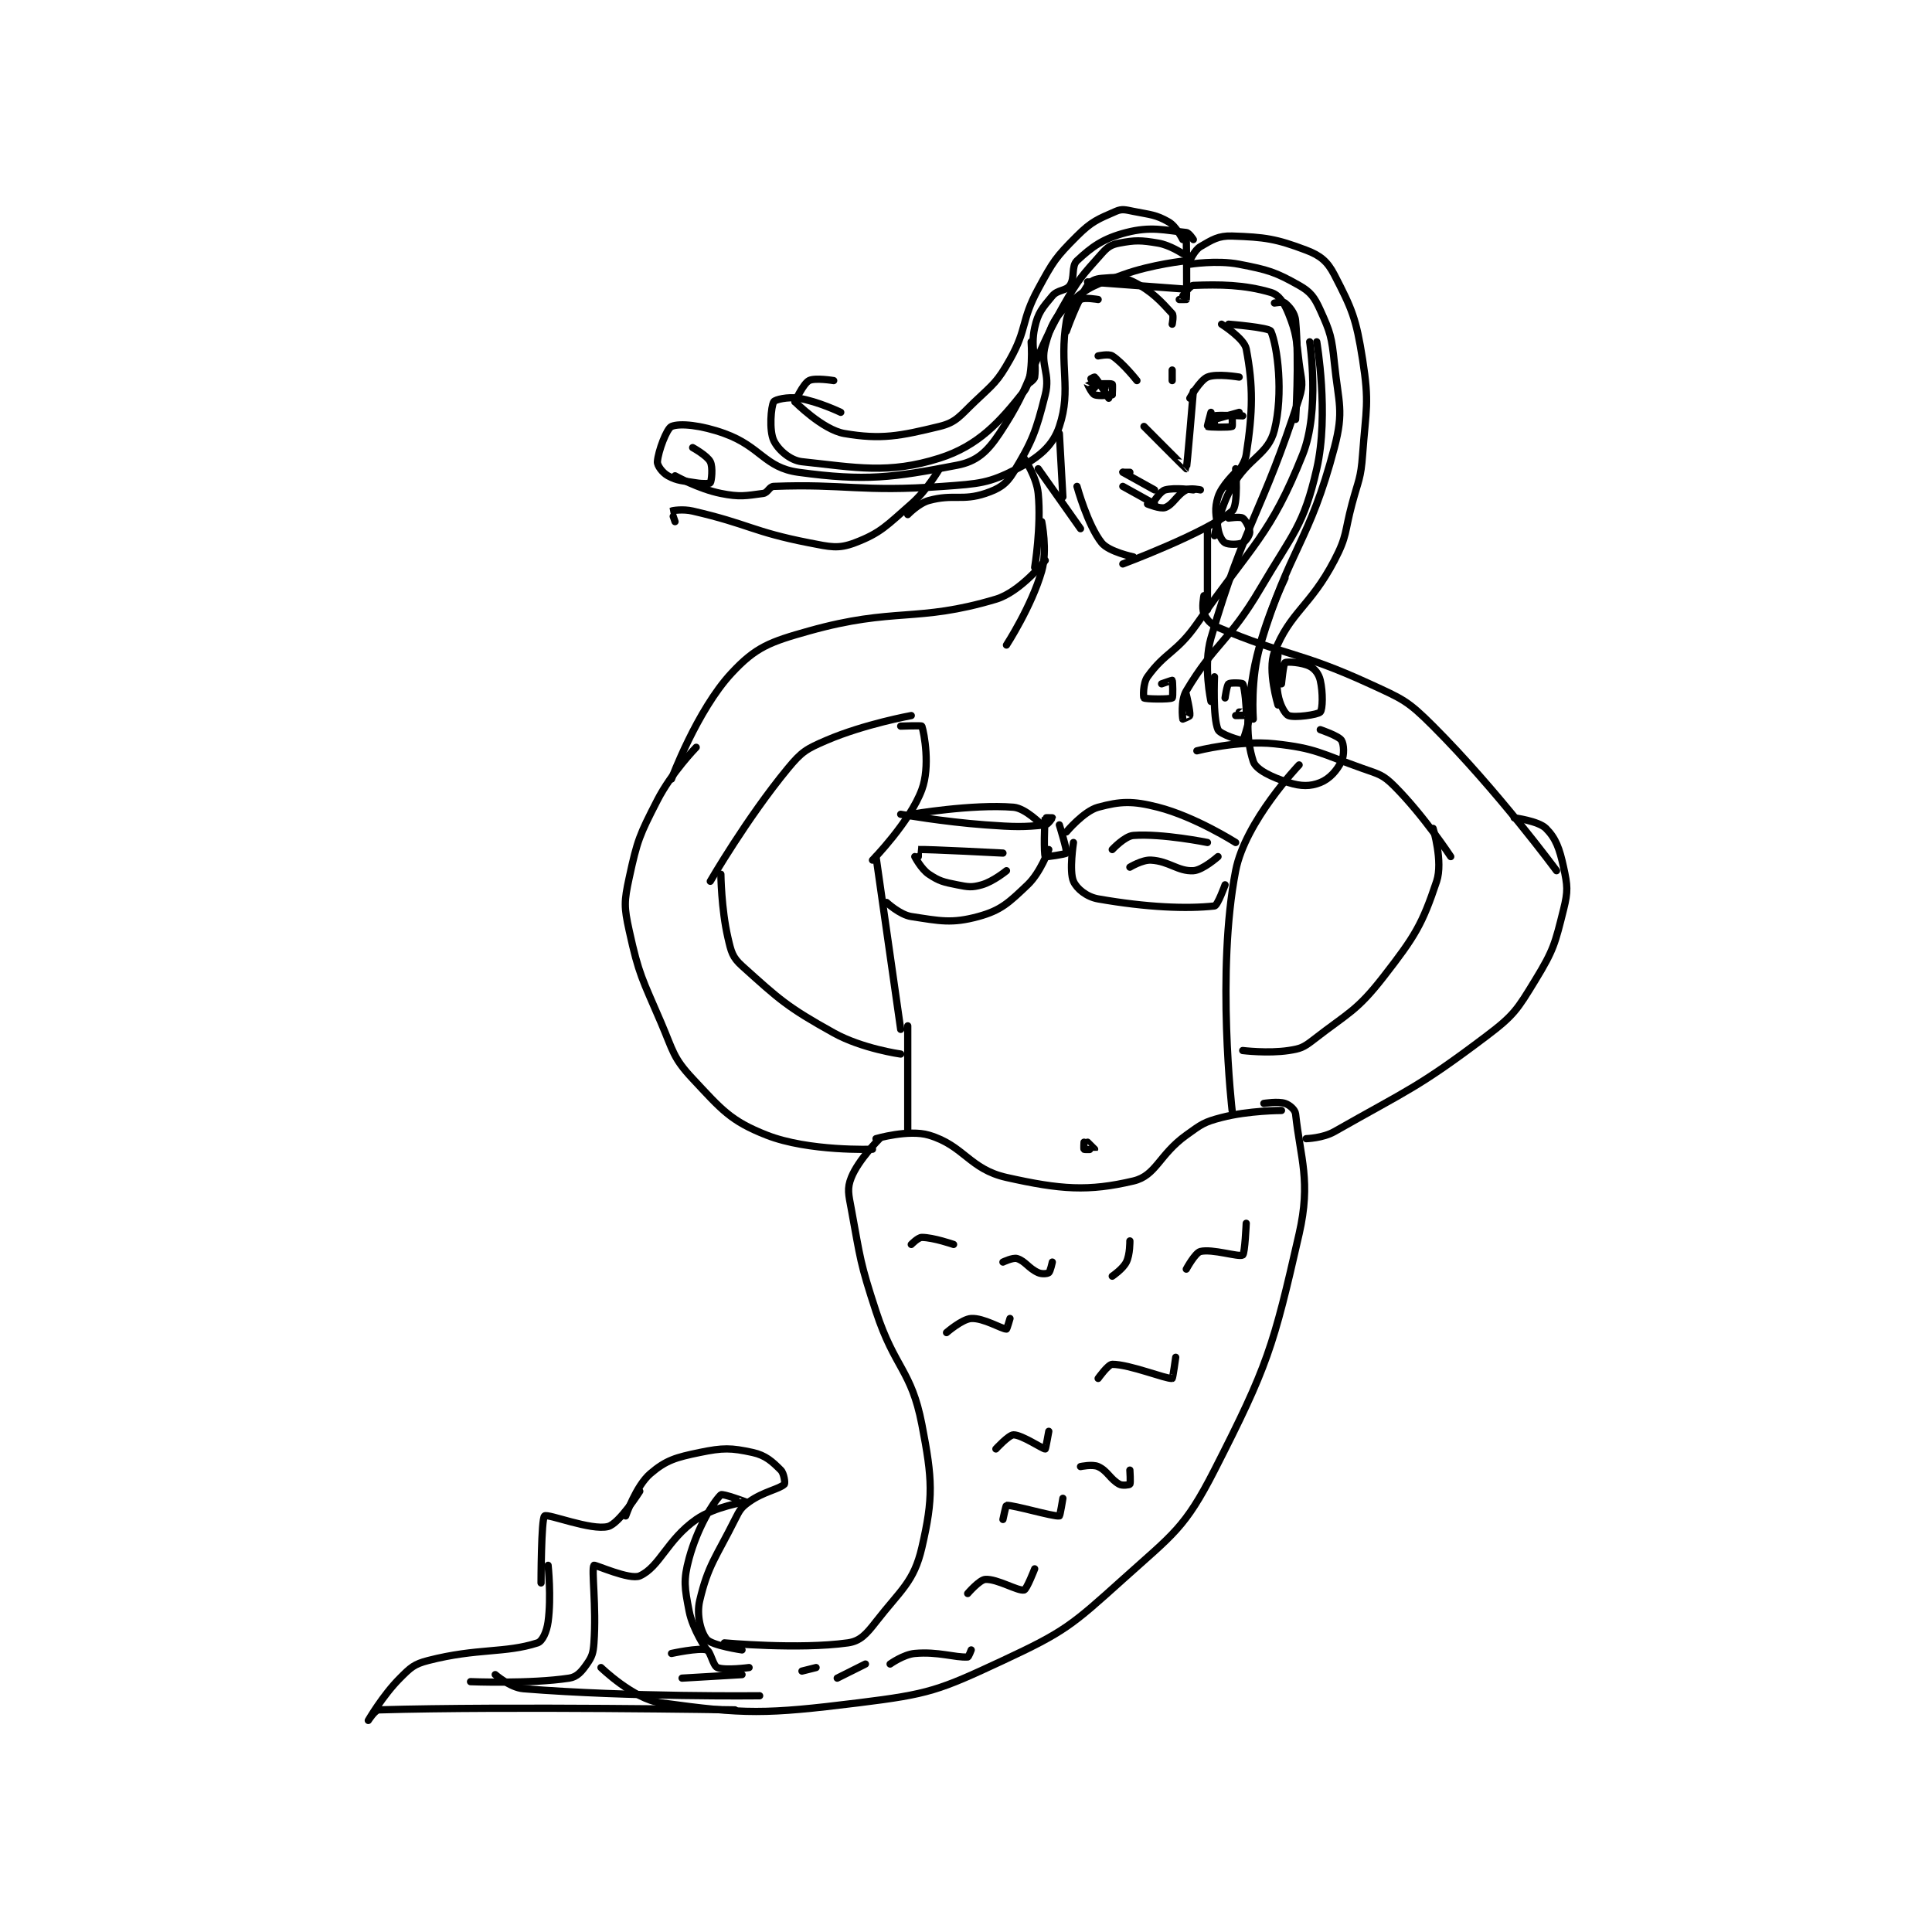 <?xml version="1.0" encoding="utf-8"?>
<!DOCTYPE svg PUBLIC "-//W3C//DTD SVG 1.1//EN" "http://www.w3.org/Graphics/SVG/1.1/DTD/svg11.dtd">
<svg viewBox="0 0 800 800" preserveAspectRatio="xMinYMin meet" xmlns="http://www.w3.org/2000/svg" version="1.1">
<g fill="none" stroke="black" stroke-linecap="round" stroke-linejoin="round" stroke-width="2.054">
<g transform="translate(152.498,87.52) scale(1.46) translate(-66,-18)">
<path id="0" d="M308 50 C308 50 314.446 54.072 315 57 C316.996 67.551 316.892 74.704 315 87 C314.374 91.067 309 96 309 96 "/>
<path id="1" d="M312 91 C312 91 312.849 101.44 311 103 C303.743 109.123 280 118 280 118 "/>
<path id="2" d="M267 96 C267 96 270.02 107.025 274 112 C276.064 114.58 283 116 283 116 "/>
<path id="3" d="M299 71 C299 71 301.849 65.922 304 65 C306.557 63.904 313 65 313 65 "/>
<path id="4" d="M300 69 C300 69 298.19 90.864 298 91 C297.963 91.026 286 79 286 79 "/>
<path id="5" d="M306 77 L313 75 "/>
<path id="6" d="M305 75 C305 75 303.917 78.945 304 79 C304.348 79.232 310.261 79.317 311 79 C311.136 78.942 311 76 311 76 "/>
<path id="7" d="M284 66 C284 66 279.97 60.89 277 59 C275.963 58.34 273 59 273 59 "/>
<path id="8" d="M276 71 C276 71 272.839 65.699 272 65 C271.891 64.909 269.993 65.993 270 66 C270.049 66.049 275 68 275 68 "/>
<path id="9" d="M298 25 C298 25 298.247 40.777 298 43 C297.997 43.027 296 43 296 43 "/>
<path id="10" d="M297 42 C297 42 298.952 39.042 300 39 C307.359 38.706 314.434 38.758 322 41 C324.27 41.672 325.774 43.936 327 47 C329.329 52.822 329.135 54.079 330 61 C330.602 65.814 331.365 66.74 330 71 C319.621 103.381 314.478 106.397 305 139 C302.733 146.797 305 157 305 157 "/>
<path id="11" d="M299 33 C299 33 306.632 31.767 313 33 C321.261 34.599 323.271 35.197 330 39 C333.286 40.857 334.344 42.357 336 46 C338.863 52.298 339.244 53.63 340 61 C341.177 72.478 342.762 74.477 340 85 C332.92 111.971 327.246 113.395 319 141 C316.14 150.574 317 162 317 162 "/>
<path id="12" d="M299 32 C299 32 300.348 28.963 302 28 C305.329 26.058 307.103 24.87 311 25 C320.255 25.308 323.464 25.762 332 29 C336.039 30.532 338.033 32.189 340 36 C344.972 45.633 346.165 48.3 348 60 C349.962 72.508 348.961 73.868 348 87 C347.494 93.916 346.835 94.12 345 101 C342.851 109.057 343.683 109.969 340 117 C333.096 130.181 327.47 131.546 323 143 C320.999 148.128 324 158 324 158 "/>
<path id="13" d="M297 26 C297 26 295.147 22.227 293 21 C289.333 18.904 287.884 18.977 283 18 C280.697 17.539 279.783 17.22 278 18 C272.985 20.194 271.199 20.802 267 25 C260.935 31.065 260.259 32.155 256 40 C251.057 49.106 252.981 51.144 248 60 C244.417 66.371 243.429 66.842 238 72 C233.776 76.013 232.775 77.839 228 79 C216.785 81.728 211.478 82.789 201 81 C194.893 79.957 187 72 187 72 "/>
<path id="14" d="M198 66 C198 66 192.63 65.111 191 66 C189.306 66.924 187 72 187 72 "/>
<path id="15" d="M200 75 C200 75 193.529 71.873 188 71 C185.005 70.527 181.36 71.382 181 72 C180.22 73.337 179.644 80.118 181 83 C182.204 85.558 185.601 88.638 189 89 C204.306 90.628 213.539 92.591 228 88 C239.046 84.493 245.143 77.703 252 69 C254.817 65.424 254 55 254 55 "/>
<path id="16" d="M253 67 C253 67 254.899 65.807 255 65 C255.628 59.979 253.724 56.869 255 51 C255.919 46.771 257.181 45.383 260 42 C261.534 40.159 263.857 40.633 265 39 C266.477 36.89 265.323 33.572 267 32 C271.21 28.053 274.429 25.696 281 24 C287.954 22.206 291.875 23.355 298 24 C298.796 24.084 300 26 300 26 "/>
<path id="17" d="M297 30 C297 30 293.36 27.56 290 27 C285.073 26.179 283.583 26.141 279 27 C276.683 27.434 275.707 28.08 274 30 C268.319 36.391 267.502 37.083 263 45 C253.208 62.221 254.938 66.093 245 81 C241.48 86.28 238.519 88.935 233 90 C214.766 93.519 207.078 94.602 188 92 C178.403 90.691 177.386 84.751 167 81 C160.461 78.639 154.332 78.018 152 79 C150.648 79.569 148.211 86.045 148 89 C147.922 90.088 149.425 92.141 151 93 C153.763 94.507 155.066 94.344 159 95 C160.888 95.315 162.846 95.231 163 95 C163.346 94.481 163.792 90.584 163 89 C162.142 87.284 158 85 158 85 "/>
<path id="18" d="M153 106 C153 106 151.966 103.021 152 103 C152.258 102.845 155.251 102.366 158 103 C174.07 106.709 174.845 108.839 191 112 C197.042 113.182 199.274 113.793 204 112 C211.334 109.218 213.051 107.081 220 101 C224.542 97.025 228 91 228 91 "/>
<path id="19" d="M219 104 C219 104 222.039 100.808 225 100 C231.909 98.116 234.456 100.181 241 98 C244.927 96.691 246.921 95.424 249 92 C254.259 83.338 255.356 80.578 258 70 C259.527 63.893 256.474 61.668 258 56 C259.513 50.379 260.8 47.818 265 44 C270.223 39.252 272.378 38.772 280 36 C288.28 32.989 298 32 298 32 "/>
<path id="20" d="M297 40 L270 38 "/>
<path id="21" d="M294 50 C294 50 294.498 47.544 294 47 C290.83 43.542 288.243 40.621 283 38 C279.787 36.393 277.752 36.711 274 37 C272.253 37.134 270.854 37.719 270 39 C266.889 43.666 264 52 264 52 "/>
<path id="22" d="M273 43 C273 43 269.046 42.303 268 43 C266.327 44.116 264.471 46.173 264 49 C261.856 61.861 265.532 68.403 262 79 C260.157 84.529 256.158 87.828 250 91 C242.015 95.114 239.338 95.251 229 96 C205.77 97.683 201.107 95.212 181 96 C179.71 96.051 179.347 97.82 178 98 C173.053 98.66 171.391 99.078 166 98 C159.71 96.742 153 93 153 93 "/>
<path id="23" d="M323 44 C323 44 325.492 43.577 326 44 C327.213 45.011 328.795 46.745 329 49 C330.089 60.977 329 77 329 77 "/>
<path id="24" d="M306 150 C306 150 305.485 161.591 307 165 C307.599 166.349 313.548 168.201 314 168 C314.407 167.819 316.112 161.391 316 161 C315.98 160.93 312 161 312 161 "/>
<path id="25" d="M309 156 C309 156 309.506 152.395 310 152 C310.471 151.623 313.822 151.716 314 152 C314.612 152.98 315.093 159.256 315 160 C314.997 160.024 313 160 313 160 "/>
<path id="26" d="M324 144 C324 144 323.156 150.214 324 155 C324.501 157.841 325.939 160.558 327 161 C328.656 161.69 335.303 160.775 336 160 C336.69 159.234 336.799 154.461 336 151 C335.584 149.196 334.457 147.729 333 147 C330.814 145.907 326.6 145.625 326 146 C325.553 146.279 325 152 325 152 "/>
<path id="27" d="M326 122 C326 122 319.278 135.839 317 149 C315.006 160.522 314.906 167.508 317 174 C317.773 176.396 322.335 178.527 327 180 C330.53 181.115 333.174 181.131 336 180 C338.638 178.945 340.689 176.623 342 174 C342.874 172.251 342.725 169.088 342 168 C341.154 166.731 336 165 336 165 "/>
<path id="28" d="M280 92 L289 97 "/>
<path id="29" d="M289 100 C289 100 290.705 97.353 292 97 C294.712 96.26 300 97 300 97 "/>
<path id="30" d="M280 96 L289 101 "/>
<path id="31" d="M302 97 C302 97 299.251 96.375 298 97 C295.342 98.329 294.287 101.168 292 102 C290.644 102.493 287 101 287 101 "/>
<path id="32" d="M282 93 C282 93 280 92.001 280 92 C280 92 282 92 282 92 "/>
<path id="33" d="M272 67 C272 67 276.54 66.724 277 67 C277.165 67.099 277 70 277 70 "/>
<path id="34" d="M272 68 C272 68 270 66.998 270 67 C270 67.007 271.161 69.641 272 70 C273.276 70.547 277 70 277 70 "/>
<path id="35" d="M306 79 C306 79 305.877 76.046 306 76 C306.877 75.671 314 76 314 76 "/>
<path id="36" d="M294 66 L294 63 "/>
<path id="37" d="M252 88 C252 88 255.546 93.308 256 98 C256.914 107.441 255 119 255 119 "/>
<path id="38" d="M256 91 L268 108 "/>
<path id="39" d="M262 81 L263 99 "/>
<path id="40" d="M310 50 C310 50 321.528 50.91 322 52 C323.866 56.305 325.58 69.678 323 80 C321.233 87.067 315.673 87.753 311 96 C307.55 102.089 306 110 306 110 "/>
<path id="41" d="M312 92 C312 92 308.002 95.792 307 99 C305.946 102.372 306.393 104.056 307 108 C307.29 109.888 308.154 111.517 309 112 C309.987 112.564 312.724 112.547 314 112 C314.839 111.641 316 109.839 316 109 C316 107.881 314.846 105.564 314 105 C313.275 104.517 310 105 310 105 "/>
<path id="42" d="M304 108 L304 131 "/>
<path id="43" d="M303 127 C303 127 302.324 130.479 303 132 C303.781 133.757 304.8 135.064 307 136 C326.217 144.178 329.761 142.71 350 152 C359.451 156.338 360.781 156.781 368 164 C386.287 182.287 403 205 403 205 "/>
<path id="44" d="M301 171 C301 171 312.921 167.928 323 169 C334.909 170.267 336.117 171.806 348 176 C352.656 177.643 353.757 177.757 357 181 C365.34 189.34 373 201 373 201 "/>
<path id="45" d="M257 106 C257 106 258.674 114.142 257 120 C254.148 129.983 247 141 247 141 "/>
<path id="46" d="M258 117 C258 117 251.001 125.91 244 128 C221.443 134.733 215.362 130.179 191 137 C179.872 140.116 175.913 141.555 169 149 C159.239 159.512 152 179 152 179 "/>
<path id="47" d="M220 161 C220 161 206.743 163.396 196 168 C190.259 170.46 188.955 171.206 185 176 C173.384 190.08 163 208 163 208 "/>
<path id="48" d="M217 164 C217 164 222.925 163.775 223 164 C223.675 166.025 225.416 175.443 223 182 C219.624 191.164 209 202 209 202 "/>
<path id="49" d="M210 201 L217 250 "/>
<path id="50" d="M330 175 C330 175 314.721 190.967 312 205 C306.46 233.574 311 273 311 273 "/>
<path id="51" d="M217 189 C217 189 229.048 191.125 241 192 C249.39 192.614 251.875 192.645 258 192 C258.796 191.916 260 190.021 260 190 C260 190 258.008 189.956 258 190 C257.758 191.331 257.576 200.294 258 201 C258.1 201.167 263.856 200.324 264 200 C264.279 199.371 262 192 262 192 "/>
<path id="52" d="M264 194 C264 194 268.938 188.094 273 187 C279.344 185.292 282.723 185.134 290 187 C300.514 189.696 312 197 312 197 "/>
<path id="53" d="M220 189 C220 189 237.274 186.049 249 187 C252.418 187.277 257 192 257 192 "/>
<path id="54" d="M213 214 C213 214 216.754 217.501 220 218 C228.098 219.246 231.506 220.044 239 218 C245.49 216.23 247.671 214.062 253 209 C256.663 205.52 259 199 259 199 "/>
<path id="55" d="M266 197 C266 197 264.738 205.114 266 208 C266.925 210.115 269.74 212.429 273 213 C286.805 215.416 298.155 215.872 306 215 C306.878 214.903 309 209 309 209 "/>
<path id="56" d="M277 199 C277 199 280.532 195.183 283 195 C291.174 194.394 304 197 304 197 "/>
<path id="57" d="M282 204 C282 204 285.506 201.861 288 202 C293.154 202.286 295.623 205.23 300 205 C302.665 204.86 307 201 307 201 "/>
<path id="58" d="M222 201 C222 201 221.99 199 222 199 C224.746 198.886 246 200 246 200 "/>
<path id="59" d="M221 201 C221 201 222.807 204.538 225 206 C227.991 207.994 229.124 208.225 233 209 C236.155 209.631 237.177 209.807 240 209 C243.285 208.062 247 205 247 205 "/>
<path id="60" d="M333 55 C333 55 335.994 74.516 331 87 C321.865 109.837 316.887 112.252 301 135 C295.291 143.174 291.968 143.045 287 150 C285.666 151.868 285.792 155.821 286 156 C286.402 156.345 293.281 156.449 294 156 C294.281 155.824 294.14 151.187 294 151 C293.965 150.953 291 152 291 152 "/>
<path id="61" d="M335 55 C335 55 338.547 75.483 335 91 C331.29 107.231 328.311 109.146 319 125 C310.132 140.1 306.021 140.51 298 154 C296.338 156.795 296.973 161.809 297 162 C297.002 162.017 298.962 161.264 299 161 C299.172 159.798 298 155 298 155 "/>
<path id="62" d="M219 249 L219 279 "/>
<path id="63" d="M210 281 C210 281 219.258 278.293 225 280 C234.986 282.969 236.494 289.645 247 292 C262.415 295.455 270.216 296.008 283 293 C289.455 291.481 290.227 285.597 298 280 C302.34 276.875 303.017 276.292 308 275 C315.727 272.997 325 273 325 273 "/>
<path id="64" d="M269 282 C269 282 268.885 283.923 269 284 C269.26 284.173 271.994 284.013 272 284 C272.004 283.991 270 282 270 282 "/>
<path id="65" d="M211 281 C211 281 205.002 286.994 203 292 C201.731 295.173 202.22 296.768 203 301 C205.624 315.242 205.419 316.027 210 330 C215.308 346.19 220.005 346.566 223 362 C226.036 377.648 226.299 382.788 223 397 C220.736 406.752 217.029 408.963 210 418 C207.239 421.55 205.511 423.51 202 424 C188.096 425.94 167 424 167 424 "/>
<path id="66" d="M320 271 C320 271 324.033 270.344 326 271 C327.311 271.437 328.868 272.774 329 274 C330.36 286.578 333.408 293.033 330 308 C322.687 340.114 321.061 345.48 306 375 C297.587 391.49 294.323 393.11 280 406 C265.465 419.082 263.502 420.833 246 429 C227.768 437.508 225.088 438.515 205 441 C178.521 444.276 172.821 444.263 149 441 C141.186 439.93 132 431 132 431 "/>
<path id="67" d="M172 426 C172 426 163.511 424.763 162 423 C160.34 421.063 159.016 416.181 160 412 C162.369 401.933 164.593 399.814 170 389 C171.352 386.297 171.719 385.63 174 384 C178.089 381.079 182.612 380.388 184 379 C184.278 378.722 183.924 375.924 183 375 C180.597 372.597 178.704 370.805 175 370 C168.886 368.671 166.622 368.63 160 370 C153.271 371.392 150.486 372.155 146 376 C141.949 379.472 139 388 139 388 "/>
<path id="68" d="M143 381 C143 381 137.21 390.168 134 391 C129.231 392.236 116.892 387.249 116 388 C115.02 388.825 115 407 115 407 "/>
<path id="69" d="M117 402 C117 402 117.961 410.953 117 418 C116.615 420.823 115.403 423.546 114 424 C104.74 426.996 96.981 425.415 83 429 C78.98 430.031 78.035 430.965 75 434 C70.097 438.903 66 446 66 446 C66 446 67.877 443.032 69 443 C105.761 441.94 170 443 170 443 "/>
<path id="70" d="M220 311 C220 311 221.927 309 223 309 C226.22 309 232 311 232 311 "/>
<path id="71" d="M246 316 C246 316 248.813 314.644 250 315 C252.31 315.693 253.275 317.789 256 319 C257.051 319.467 258.584 319.312 259 319 C259.45 318.662 260 316 260 316 "/>
<path id="72" d="M277 320 C277 320 280.013 317.974 281 316 C282.069 313.862 282 310 282 310 "/>
<path id="73" d="M298 318 C298 318 300.501 313.375 302 313 C305.354 312.161 312.91 314.671 314 314 C314.626 313.615 315 305 315 305 "/>
<path id="74" d="M230 336 C230 336 234.429 332.151 237 332 C240.491 331.795 245.673 335 247 335 C247.133 335 248 332 248 332 "/>
<path id="75" d="M273 349 C273 349 275.835 345 277 345 C281.951 345 292.216 349.198 294 349 C294.18 348.98 295 343 295 343 "/>
<path id="76" d="M244 369 C244 369 247.668 365 249 365 C251.398 365 257.351 369.065 258 369 C258.113 368.989 259 364 259 364 "/>
<path id="77" d="M268 374 C268 374 271.38 373.264 273 374 C275.68 375.218 276.378 377.544 279 379 C279.896 379.498 281.865 379.18 282 379 C282.24 378.68 282 375 282 375 "/>
<path id="78" d="M236 410 C236 410 239.35 406.103 241 406 C244.399 405.788 250.229 409.38 252 409 C252.733 408.843 255 403 255 403 "/>
<path id="79" d="M246 389 C246 389 246.829 385.011 247 385 C249.024 384.873 260.2 388.225 262 388 C262.2 387.975 263 383 263 383 "/>
<path id="80" d="M199 434 L207 430 "/>
<path id="81" d="M214 430 C214 430 217.776 427.293 221 427 C227.609 426.399 232.423 428.224 236 428 C236.269 427.983 237 426 237 426 "/>
<path id="82" d="M152 427 C152 427 159.748 425.307 162 426 C163.055 426.325 163.758 430.483 165 431 C167.199 431.916 174 431 174 431 "/>
<path id="83" d="M95 435 C95 435 111.821 435.694 123 434 C125.226 433.663 126.51 432.129 128 430 C129.471 427.899 129.793 426.901 130 424 C130.742 413.61 129.23 403.125 130 402 C130.206 401.698 140.16 406.273 143 405 C148.646 402.469 150.73 394.789 159 389 C164.321 385.275 172.958 384.041 173 384 C173.011 383.989 166.438 381.562 166 382 C163.633 384.367 159.329 391.459 157 400 C155.292 406.263 155.731 408.401 157 415 C158.012 420.262 162 426 162 426 "/>
<path id="84" d="M102 433 C102 433 106.24 436.699 110 437 C140.347 439.428 177 439 177 439 "/>
<path id="85" d="M155 434 L172 433 "/>
<path id="86" d="M189 432 L193 431 "/>
<path id="87" d="M166 206 C166 206 166.1 215.768 168 224 C168.918 227.979 169.24 229.517 172 232 C182.619 241.557 184.756 243.642 198 251 C206.092 255.495 217 257 217 257 "/>
<path id="88" d="M159 170 C159 170 152.029 177.154 148 185 C142.906 194.921 142.305 196.337 140 207 C138.543 213.74 138.515 215.233 140 222 C142.77 234.621 143.681 235.589 149 248 C152.537 256.254 152.392 258.018 158 264 C166.19 272.736 168.683 275.954 179 280 C190.941 284.683 209 284 209 284 "/>
<path id="89" d="M368 193 C368 193 370.862 202.414 369 208 C364.938 220.187 362.868 223.598 354 235 C346.304 244.894 344.035 245.195 334 253 C331.245 255.143 330.354 255.497 327 256 C321.147 256.878 314 256 314 256 "/>
<path id="90" d="M391 190 C391 190 397.882 190.882 400 193 C402.824 195.824 403.855 198.735 405 204 C406.136 209.227 406.313 210.75 405 216 C402.594 225.626 402.228 227.446 397 236 C391.842 244.44 390.961 245.994 383 252 C363.649 266.598 360.971 267.075 340 279 C336.716 280.867 332 281 332 281 "/>
</g>
</g>
</svg>
